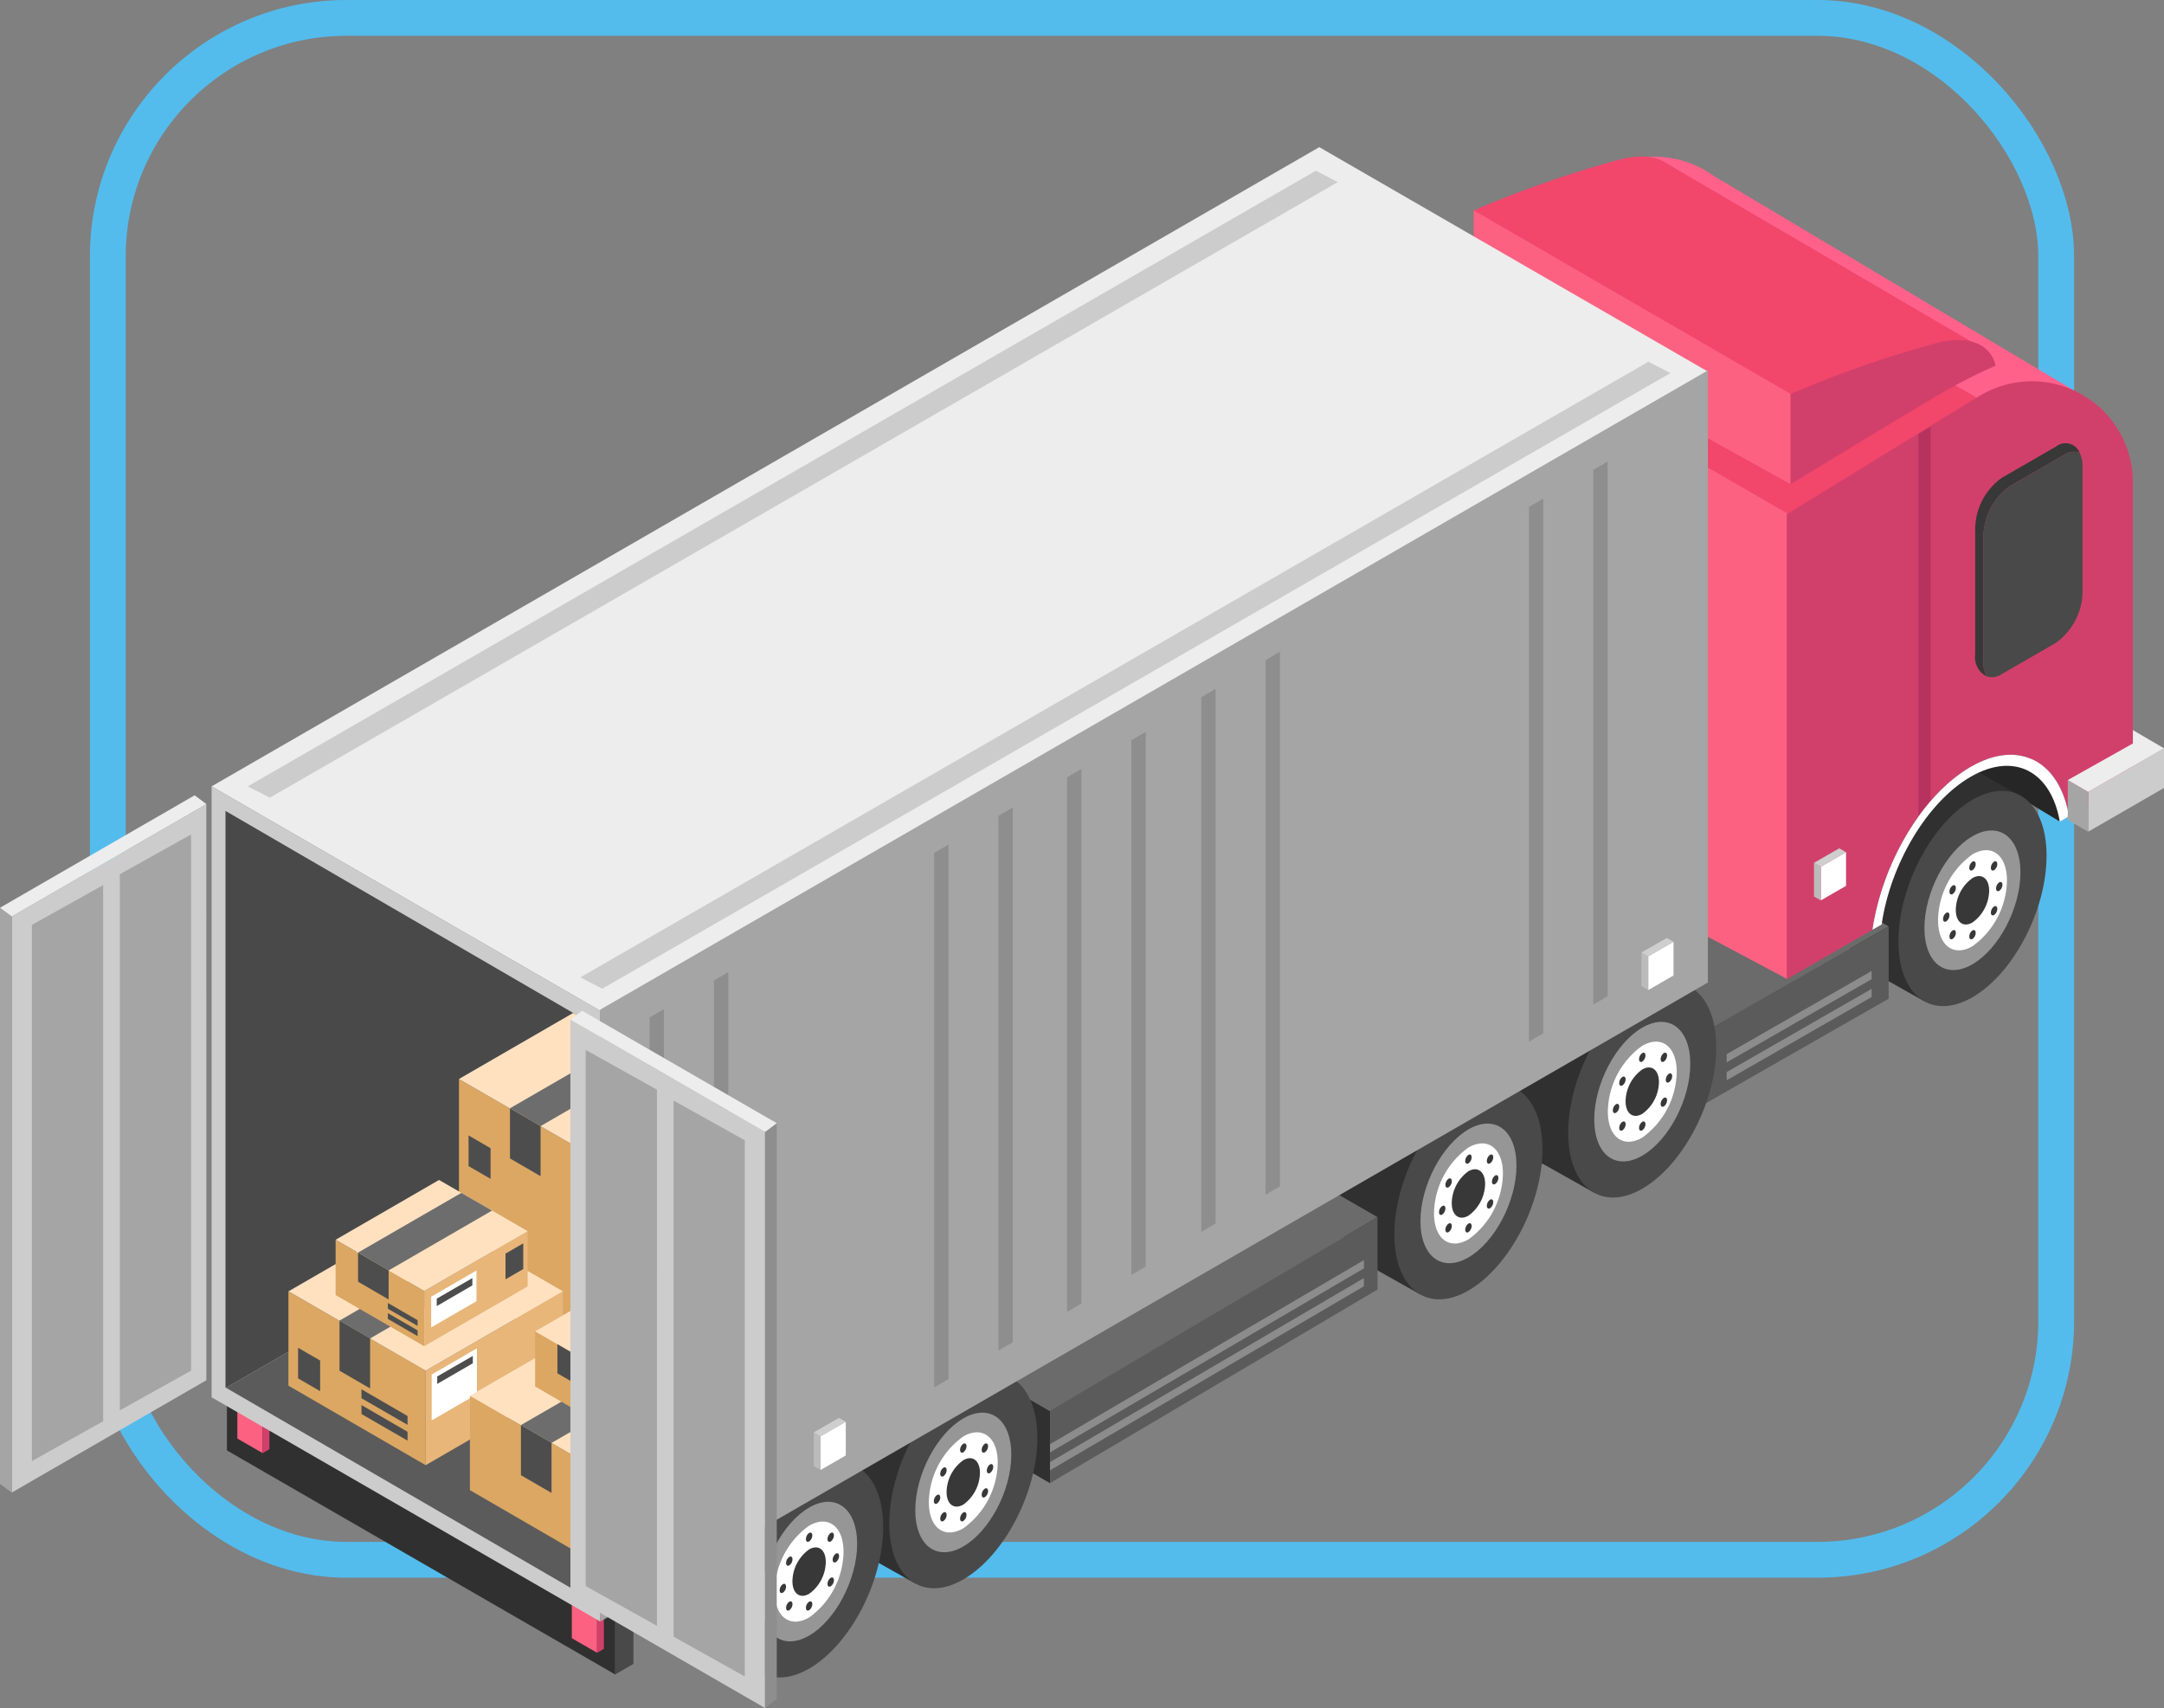 <svg xmlns="http://www.w3.org/2000/svg" xmlns:xlink="http://www.w3.org/1999/xlink" width="181.333" height="143.108" viewBox="0 0 181.333 143.108">
  <rect x="0" y="0" width="181.333" height="143.108" fill="#808080" stroke="none"/>
  <defs>
    <clipPath id="clip-path">
      <rect id="Rectángulo_401459" data-name="Rectángulo 401459" width="181.333" height="130.779" fill="none"/>
    </clipPath>
  </defs>
  <g id="Grupo_1100069" data-name="Grupo 1100069" transform="translate(-216 -6500.731)">
    <g id="Grupo_1099651" data-name="Grupo 1099651" transform="translate(216 6502.231)">
      <rect id="Rectángulo_401394" data-name="Rectángulo 401394" width="163.268" height="129.19" rx="20" transform="translate(9.033 0)" fill="none" stroke="#53bced" stroke-width="3"/>
      <g id="Grupo_1099591" data-name="Grupo 1099591" transform="translate(0 10.829)">
        <path id="Trazado_874794" data-name="Trazado 874794" d="M123.7,19.5,93.477,1.5,85.855,6.065,114.948,22.3Z" transform="translate(50.071 0.877)" fill="#ff618b"/>
        <g id="Grupo_1099590" data-name="Grupo 1099590" transform="translate(0 0)">
          <g id="Grupo_1099589" data-name="Grupo 1099589" clip-path="url(#clip-path)">
            <path id="Trazado_874795" data-name="Trazado 874795" d="M90.906,1.643,74.588,11.66V50.616l7.181-4.146c.8-5.546,4.183-11.314,8.233-13.652s7.432-.475,8.234,4.145l5.356-3.092V8.967A8.458,8.458,0,0,0,90.906,1.643" transform="translate(43.5 0.29)" fill="#ff618b"/>
            <path id="Trazado_874796" data-name="Trazado 874796" d="M112.424,38.1l-4.761-2.878-4.482-2.288s3.828-1.217,4.069-1.369,6.407,2.052,5.174,6.535" transform="translate(60.175 18.405)" fill="#262626"/>
            <path id="Trazado_874797" data-name="Trazado 874797" d="M109.946,37.863c0,4.569-2.779,9.878-6.2,11.857s-6.206-.122-6.206-4.691,2.779-9.878,6.206-11.857,6.2.122,6.2,4.691" transform="translate(56.883 18.912)" fill="#303030"/>
            <path id="Trazado_874798" data-name="Trazado 874798" d="M103.514,52.484l-4.493-2.528,8.017-17.222,4.3,2.4Z" transform="translate(57.749 19.09)" fill="#303030"/>
            <path id="Trazado_874799" data-name="Trazado 874799" d="M112.892,39.5c0,4.569-2.78,9.878-6.206,11.857s-6.206-.122-6.206-4.691,2.779-9.878,6.206-11.857,6.206.122,6.206,4.691" transform="translate(58.6 19.869)" fill="#494949"/>
            <path id="Trazado_874800" data-name="Trazado 874800" d="M109.9,39.688c0,2.962-1.8,6.4-4.023,7.686s-4.023-.079-4.023-3.041,1.8-6.4,4.023-7.686,4.023.079,4.023,3.041" transform="translate(59.404 21.091)" fill="#969696"/>
            <path id="Trazado_874801" data-name="Trazado 874801" d="M108.349,39.736a6.911,6.911,0,0,1-2.886,5.514c-1.594.921-2.886-.055-2.886-2.182a6.911,6.911,0,0,1,2.886-5.514c1.594-.921,2.886.057,2.886,2.182" transform="translate(59.823 21.7)" fill="#fff"/>
            <path id="Trazado_874802" data-name="Trazado 874802" d="M106.31,39.8a3.346,3.346,0,0,1-1.4,2.666c-.771.445-1.395-.027-1.395-1.054a3.34,3.34,0,0,1,1.395-2.666c.769-.445,1.4.027,1.4,1.054" transform="translate(60.372 22.498)" fill="#383838"/>
            <path id="Trazado_874803" data-name="Trazado 874803" d="M104.766,38.027a.644.644,0,0,1-.268.511c-.147.085-.268,0-.268-.2a.644.644,0,0,1,.268-.511c.147-.085.268.006.268.2" transform="translate(60.788 22.041)" fill="#383838"/>
            <path id="Trazado_874804" data-name="Trazado 874804" d="M105.909,38.027a.644.644,0,0,1-.268.511c-.147.085-.268,0-.268-.2a.644.644,0,0,1,.268-.511c.147-.085.268.006.268.2" transform="translate(61.454 22.041)" fill="#383838"/>
            <path id="Trazado_874805" data-name="Trazado 874805" d="M103.716,39.291a.644.644,0,0,1-.268.511c-.147.085-.268,0-.268-.2a.644.644,0,0,1,.268-.511c.147-.085.268.006.268.2" transform="translate(60.175 22.778)" fill="#383838"/>
            <path id="Trazado_874806" data-name="Trazado 874806" d="M105.909,40.4a.644.644,0,0,1-.268.511c-.147.085-.268,0-.268-.2a.644.644,0,0,1,.268-.511c.147-.085.268.006.268.2" transform="translate(61.454 23.425)" fill="#383838"/>
            <path id="Trazado_874807" data-name="Trazado 874807" d="M103.716,41.665a.641.641,0,0,1-.268.511c-.147.085-.268,0-.268-.2a.644.644,0,0,1,.268-.511c.147-.084.268.006.268.2" transform="translate(60.175 24.163)" fill="#383838"/>
            <path id="Trazado_874808" data-name="Trazado 874808" d="M106.182,39.122a.644.644,0,0,1-.268.511c-.147.085-.268-.006-.268-.2a.644.644,0,0,1,.268-.511c.147-.085.268,0,.268.2" transform="translate(61.613 22.679)" fill="#383838"/>
            <path id="Trazado_874809" data-name="Trazado 874809" d="M103.378,40.736a.644.644,0,0,1-.268.511c-.147.087-.268,0-.268-.2a.647.647,0,0,1,.268-.513c.147-.085.268.008.268.2" transform="translate(59.978 23.621)" fill="#383838"/>
            <path id="Trazado_874810" data-name="Trazado 874810" d="M104.766,41.665a.642.642,0,0,1-.268.511c-.147.085-.268,0-.268-.2a.644.644,0,0,1,.268-.511c.147-.084.268.006.268.2" transform="translate(60.788 24.163)" fill="#383838"/>
            <path id="Trazado_874811" data-name="Trazado 874811" d="M78.147,49.363,100.27,36.712l12.414,7.167L90.459,56.611Z" transform="translate(45.575 21.41)" fill="#6b6b6b"/>
            <path id="Trazado_874812" data-name="Trazado 874812" d="M108.189,41.239,85.855,54.012v6.057L108.189,47.3Z" transform="translate(50.071 24.051)" fill="#5b5b5b"/>
            <path id="Trazado_874813" data-name="Trazado 874813" d="M103.536,44.544,91.39,51.518v.687l12.146-6.971Z" transform="translate(53.299 25.978)" fill="#8c8c8c"/>
            <path id="Trazado_874814" data-name="Trazado 874814" d="M103.536,43.6,91.39,50.57v.687l12.146-6.971Z" transform="translate(53.299 25.426)" fill="#8c8c8c"/>
            <path id="Trazado_874815" data-name="Trazado 874815" d="M106.48,29.991l16.185-9.713L90.24,1.553,74.262,11.387Z" transform="translate(43.31 0.906)" fill="#f2466b"/>
            <path id="Trazado_874816" data-name="Trazado 874816" d="M78,12.574s9.607-5.864,13.06-7.87a44.817,44.817,0,0,1,4.113-2.058S94.814-.269,90.441.692A92.467,92.467,0,0,0,78,5.012Z" transform="translate(45.493 0.29)" fill="#f2466b"/>
            <path id="Trazado_874817" data-name="Trazado 874817" d="M119.138,15.81,93.527.833,78.969,5.7,103.992,22.7Z" transform="translate(46.055 0.486)" fill="#f2466b"/>
            <path id="Trazado_874818" data-name="Trazado 874818" d="M99.719,61.355,85.855,53.983V14.335l13.864,8.006Z" transform="translate(50.071 8.361)" fill="#fc6181"/>
            <path id="Trazado_874819" data-name="Trazado 874819" d="M104.554,26.289,78.005,11.545v-8.2l26.549,15.379Z" transform="translate(45.493 1.953)" fill="#fc6181"/>
            <path id="Trazado_874820" data-name="Trazado 874820" d="M51.262,63.794l6.828,3.942v7l-6.828-3.944Z" transform="translate(29.896 37.205)" fill="#303030"/>
            <path id="Trazado_874821" data-name="Trazado 874821" d="M92.468,47.992c0,4.569-2.779,9.878-6.2,11.857s-6.206-.122-6.206-4.691S82.836,45.28,86.263,43.3s6.2.122,6.2,4.691" transform="translate(46.689 24.819)" fill="#303030"/>
            <path id="Trazado_874822" data-name="Trazado 874822" d="M86.036,62.613l-4.493-2.528,8.017-17.222,4.3,2.4Z" transform="translate(47.556 24.997)" fill="#303030"/>
            <path id="Trazado_874823" data-name="Trazado 874823" d="M95.413,49.633c0,4.569-2.779,9.878-6.2,11.857S83,61.368,83,56.8s2.779-9.878,6.206-11.857,6.2.122,6.2,4.691" transform="translate(48.407 25.776)" fill="#494949"/>
            <path id="Trazado_874824" data-name="Trazado 874824" d="M92.427,49.817c0,2.962-1.8,6.4-4.023,7.686s-4.023-.079-4.023-3.041,1.8-6.4,4.023-7.686,4.023.079,4.023,3.041" transform="translate(49.211 26.998)" fill="#969696"/>
            <path id="Trazado_874825" data-name="Trazado 874825" d="M90.871,49.865a6.911,6.911,0,0,1-2.886,5.514C86.391,56.3,85.1,55.324,85.1,53.2a6.911,6.911,0,0,1,2.886-5.514c1.594-.921,2.886.057,2.886,2.182" transform="translate(49.63 27.607)" fill="#fff"/>
            <path id="Trazado_874826" data-name="Trazado 874826" d="M88.832,49.927a3.345,3.345,0,0,1-1.395,2.666c-.771.445-1.4-.027-1.4-1.054a3.342,3.342,0,0,1,1.4-2.666c.769-.445,1.395.027,1.395,1.054" transform="translate(50.179 28.405)" fill="#383838"/>
            <path id="Trazado_874827" data-name="Trazado 874827" d="M87.288,48.157a.644.644,0,0,1-.268.511c-.147.085-.268,0-.268-.2a.644.644,0,0,1,.268-.511c.147-.085.268,0,.268.2" transform="translate(50.594 27.948)" fill="#383838"/>
            <path id="Trazado_874828" data-name="Trazado 874828" d="M88.431,48.157a.644.644,0,0,1-.268.511c-.147.085-.268,0-.268-.2a.644.644,0,0,1,.268-.511c.147-.085.268,0,.268.2" transform="translate(51.261 27.948)" fill="#383838"/>
            <path id="Trazado_874829" data-name="Trazado 874829" d="M86.238,49.42a.642.642,0,0,1-.268.511c-.147.085-.268,0-.268-.2a.644.644,0,0,1,.268-.511c.147-.085.268.006.268.2" transform="translate(49.982 28.685)" fill="#383838"/>
            <path id="Trazado_874830" data-name="Trazado 874830" d="M88.431,50.529a.644.644,0,0,1-.268.511c-.147.085-.268,0-.268-.2a.644.644,0,0,1,.268-.511c.147-.085.268.006.268.2" transform="translate(51.261 29.332)" fill="#383838"/>
            <path id="Trazado_874831" data-name="Trazado 874831" d="M86.238,51.794a.644.644,0,0,1-.268.511c-.147.085-.268,0-.268-.2a.644.644,0,0,1,.268-.511c.147-.085.268.006.268.2" transform="translate(49.982 30.07)" fill="#383838"/>
            <path id="Trazado_874832" data-name="Trazado 874832" d="M88.7,49.25a.644.644,0,0,1-.268.511c-.147.085-.268,0-.268-.2a.644.644,0,0,1,.268-.511c.147-.085.268.006.268.2" transform="translate(51.42 28.586)" fill="#383838"/>
            <path id="Trazado_874833" data-name="Trazado 874833" d="M85.9,50.865a.644.644,0,0,1-.268.511c-.147.085-.268,0-.268-.2a.644.644,0,0,1,.268-.511c.147-.085.268.006.268.2" transform="translate(49.785 29.528)" fill="#383838"/>
            <path id="Trazado_874834" data-name="Trazado 874834" d="M87.288,51.794a.644.644,0,0,1-.268.511c-.147.085-.268,0-.268-.2a.644.644,0,0,1,.268-.511c.147-.085.268.006.268.2" transform="translate(50.594 30.07)" fill="#383838"/>
            <path id="Trazado_874835" data-name="Trazado 874835" d="M83.268,53.379c0,4.569-2.779,9.878-6.2,11.857s-6.206-.122-6.206-4.691,2.779-9.878,6.206-11.857,6.2.122,6.2,4.691" transform="translate(41.324 27.961)" fill="#303030"/>
            <path id="Trazado_874836" data-name="Trazado 874836" d="M76.837,68l-4.493-2.528,8.017-17.222,4.3,2.4Z" transform="translate(42.191 28.139)" fill="#303030"/>
            <path id="Trazado_874837" data-name="Trazado 874837" d="M86.214,55.02c0,4.569-2.779,9.878-6.2,11.857S73.8,66.755,73.8,62.186s2.779-9.878,6.206-11.857,6.2.122,6.2,4.691" transform="translate(43.042 28.918)" fill="#494949"/>
            <path id="Trazado_874838" data-name="Trazado 874838" d="M83.227,55.2c0,2.962-1.8,6.4-4.023,7.686s-4.023-.079-4.023-3.041,1.8-6.4,4.023-7.686,4.023.079,4.023,3.041" transform="translate(43.846 30.14)" fill="#969696"/>
            <path id="Trazado_874839" data-name="Trazado 874839" d="M81.673,55.252a6.912,6.912,0,0,1-2.888,5.514c-1.594.921-2.886-.055-2.886-2.182a6.911,6.911,0,0,1,2.886-5.514c1.594-.921,2.888.057,2.888,2.182" transform="translate(44.264 30.749)" fill="#fff"/>
            <path id="Trazado_874840" data-name="Trazado 874840" d="M79.632,55.315a3.341,3.341,0,0,1-1.4,2.666c-.769.445-1.395-.027-1.395-1.054a3.345,3.345,0,0,1,1.395-2.666c.771-.445,1.4.027,1.4,1.054" transform="translate(44.814 31.547)" fill="#383838"/>
            <path id="Trazado_874841" data-name="Trazado 874841" d="M78.088,53.543a.644.644,0,0,1-.268.511c-.147.085-.268,0-.268-.2a.644.644,0,0,1,.268-.511c.147-.085.268.006.268.2" transform="translate(45.229 31.09)" fill="#383838"/>
            <path id="Trazado_874842" data-name="Trazado 874842" d="M79.231,53.543a.644.644,0,0,1-.268.511c-.147.085-.268,0-.268-.2a.644.644,0,0,1,.268-.511c.147-.085.268.006.268.2" transform="translate(45.896 31.09)" fill="#383838"/>
            <path id="Trazado_874843" data-name="Trazado 874843" d="M77.038,54.808a.644.644,0,0,1-.268.511c-.147.085-.268,0-.268-.2a.644.644,0,0,1,.268-.511c.147-.085.268.006.268.2" transform="translate(44.617 31.828)" fill="#383838"/>
            <path id="Trazado_874844" data-name="Trazado 874844" d="M79.231,55.916a.644.644,0,0,1-.268.511c-.147.086-.268,0-.268-.2a.644.644,0,0,1,.268-.511c.147-.085.268.006.268.2" transform="translate(45.896 32.474)" fill="#383838"/>
            <path id="Trazado_874845" data-name="Trazado 874845" d="M77.038,57.181a.644.644,0,0,1-.268.511c-.147.085-.268,0-.268-.2a.644.644,0,0,1,.268-.511c.147-.085.268.006.268.2" transform="translate(44.617 33.212)" fill="#383838"/>
            <path id="Trazado_874846" data-name="Trazado 874846" d="M79.5,54.637a.644.644,0,0,1-.268.511c-.147.086-.268-.006-.268-.2a.644.644,0,0,1,.268-.511c.147-.086.268.006.268.2" transform="translate(46.055 31.728)" fill="#383838"/>
            <path id="Trazado_874847" data-name="Trazado 874847" d="M76.7,56.253a.644.644,0,0,1-.268.511c-.147.085-.268,0-.268-.2a.644.644,0,0,1,.268-.511c.147-.085.268.006.268.2" transform="translate(44.419 32.67)" fill="#383838"/>
            <path id="Trazado_874848" data-name="Trazado 874848" d="M78.088,57.181a.644.644,0,0,1-.268.511c-.147.085-.268,0-.268-.2a.644.644,0,0,1,.268-.511c.147-.085.268.006.268.2" transform="translate(45.229 33.212)" fill="#383838"/>
            <path id="Trazado_874849" data-name="Trazado 874849" d="M47.734,68.366,75.176,52.1,87.59,59.267,60.15,75.533Z" transform="translate(27.839 30.385)" fill="#6b6b6b"/>
            <path id="Trazado_874850" data-name="Trazado 874850" d="M55.576,72.851v6.061l27.442-16.22V56.626Z" transform="translate(32.412 33.024)" fill="#5b5b5b"/>
            <path id="Trazado_874851" data-name="Trazado 874851" d="M55.576,75.271v.687l26.3-15.419v-.689Z" transform="translate(32.412 34.905)" fill="#8c8c8c"/>
            <path id="Trazado_874852" data-name="Trazado 874852" d="M55.576,74.324v.687l26.3-15.419V58.9Z" transform="translate(32.412 34.352)" fill="#8c8c8c"/>
            <path id="Trazado_874853" data-name="Trazado 874853" d="M56.531,68.671c0,4.569-2.779,9.878-6.2,11.857s-6.206-.122-6.206-4.691S46.9,65.959,50.326,63.98s6.2.122,6.2,4.691" transform="translate(25.731 36.879)" fill="#303030"/>
            <path id="Trazado_874854" data-name="Trazado 874854" d="M50.1,83.291l-4.493-2.527,8.017-17.224,4.3,2.4Z" transform="translate(26.597 37.057)" fill="#303030"/>
            <path id="Trazado_874855" data-name="Trazado 874855" d="M59.476,70.312c0,4.569-2.779,9.878-6.2,11.857s-6.206-.122-6.206-4.691,2.779-9.878,6.206-11.857,6.2.122,6.2,4.691" transform="translate(27.448 37.836)" fill="#494949"/>
            <path id="Trazado_874856" data-name="Trazado 874856" d="M56.49,70.5c0,2.962-1.8,6.4-4.023,7.686s-4.023-.079-4.023-3.041,1.8-6.4,4.023-7.686,4.023.079,4.023,3.041" transform="translate(28.253 39.058)" fill="#969696"/>
            <path id="Trazado_874857" data-name="Trazado 874857" d="M54.934,70.543a6.911,6.911,0,0,1-2.886,5.514c-1.594.921-2.886-.055-2.886-2.182a6.911,6.911,0,0,1,2.886-5.514c1.594-.921,2.886.057,2.886,2.182" transform="translate(28.671 39.667)" fill="#fff"/>
            <path id="Trazado_874858" data-name="Trazado 874858" d="M52.894,70.606A3.345,3.345,0,0,1,51.5,73.272c-.771.445-1.4-.027-1.4-1.054a3.342,3.342,0,0,1,1.4-2.666c.769-.445,1.395.027,1.395,1.054" transform="translate(29.22 40.465)" fill="#383838"/>
            <path id="Trazado_874859" data-name="Trazado 874859" d="M51.351,68.834a.644.644,0,0,1-.268.511c-.147.085-.268,0-.268-.2a.644.644,0,0,1,.268-.511c.147-.085.268.006.268.2" transform="translate(29.636 40.008)" fill="#383838"/>
            <path id="Trazado_874860" data-name="Trazado 874860" d="M52.494,68.834a.644.644,0,0,1-.268.511c-.147.085-.268,0-.268-.2a.644.644,0,0,1,.268-.511c.147-.085.268.006.268.2" transform="translate(30.303 40.008)" fill="#383838"/>
            <path id="Trazado_874861" data-name="Trazado 874861" d="M50.3,70.1a.644.644,0,0,1-.268.511c-.147.085-.268,0-.268-.2a.644.644,0,0,1,.268-.511c.147-.085.268.006.268.2" transform="translate(29.023 40.745)" fill="#383838"/>
            <path id="Trazado_874862" data-name="Trazado 874862" d="M52.494,71.208a.644.644,0,0,1-.268.511c-.147.085-.268,0-.268-.2a.644.644,0,0,1,.268-.511c.147-.086.268.006.268.2" transform="translate(30.303 41.392)" fill="#383838"/>
            <path id="Trazado_874863" data-name="Trazado 874863" d="M50.3,72.472a.644.644,0,0,1-.268.511c-.147.085-.268,0-.268-.2a.644.644,0,0,1,.268-.511c.147-.086.268.006.268.2" transform="translate(29.023 42.129)" fill="#383838"/>
            <path id="Trazado_874864" data-name="Trazado 874864" d="M52.766,69.929a.644.644,0,0,1-.268.511c-.147.085-.268,0-.268-.2a.644.644,0,0,1,.268-.511c.147-.085.268.006.268.2" transform="translate(30.461 40.646)" fill="#383838"/>
            <path id="Trazado_874865" data-name="Trazado 874865" d="M49.962,71.544a.644.644,0,0,1-.268.511c-.147.085-.268,0-.268-.2a.644.644,0,0,1,.268-.511c.147-.085.268.006.268.2" transform="translate(28.826 41.588)" fill="#383838"/>
            <path id="Trazado_874866" data-name="Trazado 874866" d="M51.351,72.472a.644.644,0,0,1-.268.511c-.147.085-.268,0-.268-.2a.644.644,0,0,1,.268-.511c.147-.086.268.006.268.2" transform="translate(29.636 42.129)" fill="#383838"/>
            <path id="Trazado_874867" data-name="Trazado 874867" d="M48.371,73.39c0,4.569-2.779,9.878-6.2,11.857s-6.206-.122-6.206-4.691,2.779-9.878,6.206-11.857,6.2.122,6.2,4.691" transform="translate(20.972 39.631)" fill="#303030"/>
            <path id="Trazado_874868" data-name="Trazado 874868" d="M41.94,88.011l-4.495-2.528,8.019-17.222,4.3,2.4Z" transform="translate(21.838 39.81)" fill="#303030"/>
            <path id="Trazado_874869" data-name="Trazado 874869" d="M51.317,75.031c0,4.569-2.779,9.878-6.2,11.857s-6.206-.122-6.206-4.691,2.779-9.878,6.206-11.857,6.2.122,6.2,4.691" transform="translate(22.69 40.588)" fill="#494949"/>
            <path id="Trazado_874870" data-name="Trazado 874870" d="M48.33,75.216c0,2.962-1.8,6.4-4.023,7.686s-4.023-.079-4.023-3.041,1.8-6.4,4.023-7.686,4.023.079,4.023,3.041" transform="translate(23.494 41.811)" fill="#969696"/>
            <path id="Trazado_874871" data-name="Trazado 874871" d="M46.774,75.263a6.911,6.911,0,0,1-2.886,5.514C42.294,81.7,41,80.722,41,78.6a6.911,6.911,0,0,1,2.886-5.514c1.594-.921,2.886.057,2.886,2.182" transform="translate(23.912 42.419)" fill="#fff"/>
            <path id="Trazado_874872" data-name="Trazado 874872" d="M44.735,75.326a3.344,3.344,0,0,1-1.395,2.666c-.771.445-1.4-.027-1.4-1.054a3.342,3.342,0,0,1,1.4-2.666c.769-.445,1.395.027,1.395,1.054" transform="translate(24.462 43.218)" fill="#383838"/>
            <path id="Trazado_874873" data-name="Trazado 874873" d="M43.191,73.554a.644.644,0,0,1-.268.511c-.147.085-.268,0-.268-.2a.644.644,0,0,1,.268-.511c.147-.085.268.006.268.2" transform="translate(24.877 42.76)" fill="#383838"/>
            <path id="Trazado_874874" data-name="Trazado 874874" d="M44.334,73.554a.644.644,0,0,1-.268.511c-.147.085-.268,0-.268-.2a.644.644,0,0,1,.268-.511c.147-.085.268.006.268.2" transform="translate(25.544 42.76)" fill="#383838"/>
            <path id="Trazado_874875" data-name="Trazado 874875" d="M42.141,74.82a.644.644,0,0,1-.268.511c-.147.086-.268-.006-.268-.2a.644.644,0,0,1,.268-.511c.147-.085.268,0,.268.2" transform="translate(24.265 43.498)" fill="#383838"/>
            <path id="Trazado_874876" data-name="Trazado 874876" d="M44.334,75.927a.644.644,0,0,1-.268.511c-.147.085-.268,0-.268-.2a.644.644,0,0,1,.268-.511c.147-.085.268.006.268.2" transform="translate(25.544 44.144)" fill="#383838"/>
            <path id="Trazado_874877" data-name="Trazado 874877" d="M42.141,77.192a.644.644,0,0,1-.268.511c-.147.085-.268,0-.268-.2a.644.644,0,0,1,.268-.511c.147-.085.268.006.268.2" transform="translate(24.265 44.882)" fill="#383838"/>
            <path id="Trazado_874878" data-name="Trazado 874878" d="M44.607,74.648a.644.644,0,0,1-.268.511c-.147.085-.268,0-.268-.2a.644.644,0,0,1,.268-.511c.147-.085.268.006.268.2" transform="translate(25.703 43.398)" fill="#383838"/>
            <path id="Trazado_874879" data-name="Trazado 874879" d="M41.8,76.265a.644.644,0,0,1-.268.511c-.147.085-.268-.006-.268-.2a.644.644,0,0,1,.268-.511c.147-.085.268,0,.268.2" transform="translate(24.068 44.341)" fill="#383838"/>
            <path id="Trazado_874880" data-name="Trazado 874880" d="M43.191,77.192a.644.644,0,0,1-.268.511c-.147.085-.268,0-.268-.2a.644.644,0,0,1,.268-.511c.147-.085.268.006.268.2" transform="translate(24.877 44.882)" fill="#383838"/>
            <path id="Trazado_874881" data-name="Trazado 874881" d="M38.714,79.14c-1.81-.933-4.465-2.311-4.465-2.311l5.308-2.414Z" transform="translate(19.974 43.398)" fill="#494949"/>
            <path id="Trazado_874882" data-name="Trazado 874882" d="M45.646,68.261l-.489.288a16.477,16.477,0,0,0-8.089,14.179l1.491-.906.106-.621a15.424,15.424,0,0,1,5.465-9.36l.657-.534Z" transform="translate(21.618 39.81)" fill="#969696"/>
            <path id="Trazado_874883" data-name="Trazado 874883" d="M43.765,72.362l92.817-53.557L104.017,0,11.2,53.556Z" transform="translate(6.533 0)" fill="#ededed"/>
            <path id="Trazado_874884" data-name="Trazado 874884" d="M14.959,53.78,104.455,2.2l-1.843-.952-89.5,51.581Z" transform="translate(7.649 0.728)" fill="#ccc"/>
            <path id="Trazado_874885" data-name="Trazado 874885" d="M32.558,63.888l89.5-51.581-1.843-.951-89.5,51.581Z" transform="translate(17.913 6.623)" fill="#ccc"/>
            <path id="Trazado_874886" data-name="Trazado 874886" d="M12.01,65.614V70.93L44.574,89.72v-5.3Z" transform="translate(7.005 38.266)" fill="#303030"/>
            <path id="Trazado_874887" data-name="Trazado 874887" d="M34.1,76.923l-1.558.9v5.3l1.558-.9Z" transform="translate(18.978 44.862)" fill="#494949"/>
            <path id="Trazado_874888" data-name="Trazado 874888" d="M32.382,81.171l-2.117-1.222V77.128l2.117,1.221Z" transform="translate(17.651 44.981)" fill="#fc6181"/>
            <path id="Trazado_874889" data-name="Trazado 874889" d="M32.172,77.691l-.57.329v2.821l.57-.328Z" transform="translate(18.43 45.31)" fill="#d1406b"/>
            <path id="Trazado_874890" data-name="Trazado 874890" d="M32.952,78.14l-2.117-1.217-.57.329,2.117,1.217Z" transform="translate(17.651 44.861)" fill="#f95377"/>
            <path id="Trazado_874891" data-name="Trazado 874891" d="M14.679,70.605l-2.117-1.222V66.562l2.117,1.221Z" transform="translate(7.326 38.819)" fill="#fc6181"/>
            <path id="Trazado_874892" data-name="Trazado 874892" d="M14.469,67.126l-.57.329v2.821l.57-.328Z" transform="translate(8.106 39.148)" fill="#d1406b"/>
            <path id="Trazado_874893" data-name="Trazado 874893" d="M15.249,67.574l-2.117-1.216-.57.328L14.679,67.9Z" transform="translate(7.326 38.7)" fill="#f95377"/>
            <path id="Trazado_874894" data-name="Trazado 874894" d="M11.2,33.828v51.19l32.563,18.789V52.632Z" transform="translate(6.533 19.729)" fill="#ccc"/>
            <path id="Trazado_874895" data-name="Trazado 874895" d="M42.178,52.7,11.935,35.128V83.435l.046.027,30.2-17.425Z" transform="translate(6.96 20.487)" fill="#494949"/>
            <path id="Trazado_874896" data-name="Trazado 874896" d="M42.162,54.651l-30.2,17.425,30.2,17.529Z" transform="translate(6.977 31.873)" fill="#5b5b5b"/>
            <path id="Trazado_874897" data-name="Trazado 874897" d="M75.9,31.6,50.74,46.114l-3.782,4.954L75.9,34.373Z" transform="translate(27.386 18.428)" fill="#fff"/>
            <path id="Trazado_874898" data-name="Trazado 874898" d="M73.659,28.507,54.581,39.719,50.8,44.673l22.86-13.391Z" transform="translate(29.626 16.625)" fill="#fff"/>
            <path id="Trazado_874899" data-name="Trazado 874899" d="M31.77,65.372v51.274L124.587,63.1V11.815Z" transform="translate(18.528 6.891)" fill="#a5a5a5"/>
            <path id="Trazado_874900" data-name="Trazado 874900" d="M35.587,45.619l-1.2.7v44.8l1.2-.7Z" transform="translate(20.053 26.605)" fill="#8e8e8e"/>
            <path id="Trazado_874901" data-name="Trazado 874901" d="M38.992,43.656l-1.2.7v44.8l1.2-.7Z" transform="translate(22.038 25.461)" fill="#8e8e8e"/>
            <path id="Trazado_874902" data-name="Trazado 874902" d="M50.644,36.91l-1.2.7V82.4l1.2-.7Z" transform="translate(28.834 21.526)" fill="#8e8e8e"/>
            <path id="Trazado_874903" data-name="Trazado 874903" d="M54.048,34.947l-1.2.7v44.8l1.2-.7Z" transform="translate(30.819 20.381)" fill="#8e8e8e"/>
            <path id="Trazado_874904" data-name="Trazado 874904" d="M57.679,32.908l-1.2.7V78.4l1.2-.7Z" transform="translate(32.937 19.192)" fill="#8e8e8e"/>
            <path id="Trazado_874905" data-name="Trazado 874905" d="M61.084,30.945l-1.2.7v44.8l1.2-.7Z" transform="translate(34.922 18.047)" fill="#8e8e8e"/>
            <path id="Trazado_874906" data-name="Trazado 874906" d="M64.78,28.669l-1.2.7v44.8l1.2-.7Z" transform="translate(37.078 16.72)" fill="#8e8e8e"/>
            <path id="Trazado_874907" data-name="Trazado 874907" d="M68.185,26.706l-1.2.7V72.2l1.2-.7Z" transform="translate(39.064 15.575)" fill="#8e8e8e"/>
            <path id="Trazado_874908" data-name="Trazado 874908" d="M82.124,18.6l-1.2.7v44.8l1.2-.7Z" transform="translate(47.193 10.849)" fill="#8e8e8e"/>
            <path id="Trazado_874909" data-name="Trazado 874909" d="M85.529,16.64l-1.2.7v44.8l1.2-.7Z" transform="translate(49.179 9.705)" fill="#8e8e8e"/>
            <path id="Trazado_874910" data-name="Trazado 874910" d="M87.238,46.1l2.117-1.222V42.054l-2.117,1.222Z" transform="translate(50.878 24.526)" fill="#fff"/>
            <path id="Trazado_874911" data-name="Trazado 874911" d="M86.879,42.619l.57.329v2.821l-.57-.328Z" transform="translate(50.668 24.855)" fill="#bbb"/>
            <path id="Trazado_874912" data-name="Trazado 874912" d="M86.879,43.066,89,41.851l.57.328L87.449,43.4Z" transform="translate(50.668 24.407)" fill="#cecece"/>
            <path id="Trazado_874913" data-name="Trazado 874913" d="M43.429,71.5l2.117-1.222V67.453l-2.117,1.221Z" transform="translate(25.328 39.339)" fill="#fff"/>
            <path id="Trazado_874914" data-name="Trazado 874914" d="M43.07,68.017l.57.329v2.821l-.57-.328Z" transform="translate(25.118 39.668)" fill="#bbb"/>
            <path id="Trazado_874915" data-name="Trazado 874915" d="M43.07,68.465l2.117-1.216.57.328L43.64,68.794Z" transform="translate(25.118 39.22)" fill="#cecece"/>
            <path id="Trazado_874916" data-name="Trazado 874916" d="M16.929,34.766.621,44.184V92.453l16.309-9.411Z" transform="translate(0.362 20.276)" fill="#ccc"/>
            <path id="Trazado_874917" data-name="Trazado 874917" d="M.982,89.253,0,88.521V40.253l.982.731Z" transform="translate(0 23.476)" fill="#a5a5a5"/>
            <path id="Trazado_874918" data-name="Trazado 874918" d="M17.291,35.035,16.31,34.3,0,43.722l.983.731Z" transform="translate(0 20.006)" fill="#ededed"/>
            <path id="Trazado_874919" data-name="Trazado 874919" d="M1.69,87.309l5.969-3.333V39.055L1.69,42.387Z" transform="translate(0.986 22.777)" fill="#a5a5a5"/>
            <path id="Trazado_874920" data-name="Trazado 874920" d="M6.342,84.629,12.31,81.3V36.375L6.342,39.707Z" transform="translate(3.698 21.214)" fill="#a5a5a5"/>
            <path id="Trazado_874921" data-name="Trazado 874921" d="M110.886,13.523,94.568,23.54V62.5l7.181-4.146c.8-5.546,4.183-11.314,8.234-13.652s7.43-.475,8.233,4.145l5.356-3.092v-24.9a8.458,8.458,0,0,0-12.686-7.324" transform="translate(55.152 7.219)" fill="#d1406b"/>
            <path id="Trazado_874922" data-name="Trazado 874922" d="M102.569,14.8l-1.037.6V47.877l1.037-1.278Z" transform="translate(59.213 8.631)" fill="#b7325e"/>
            <path id="Trazado_874923" data-name="Trazado 874923" d="M107.338,34c-3.671,2.12-6.735,7.348-7.463,12.374l-.769.445c.8-5.546,4.181-11.315,8.233-13.654s7.43-.473,8.233,4.146l-.769.445c-.728-4.186-3.792-5.877-7.463-3.757" transform="translate(57.798 18.753)" fill="#fff"/>
            <path id="Trazado_874924" data-name="Trazado 874924" d="M94.774,22.288s9.607-5.864,13.06-7.87a44.814,44.814,0,0,1,4.113-2.058s-.364-2.915-4.737-1.954a92.466,92.466,0,0,0-12.436,4.321Z" transform="translate(55.272 5.955)" fill="#d1406b"/>
            <path id="Trazado_874925" data-name="Trazado 874925" d="M105.231,23.5a5.34,5.34,0,0,1,2.221-4.245l4.553-2.628a1.479,1.479,0,0,1,1.29-.18,1.282,1.282,0,0,0-1.979-.508l-4.553,2.628a5.34,5.34,0,0,0-2.221,4.245V33.33a1.83,1.83,0,0,0,.929,1.86,2.7,2.7,0,0,1-.241-1.172Z" transform="translate(60.969 9.146)" fill="#383838"/>
            <path id="Trazado_874926" data-name="Trazado 874926" d="M106.51,34.754l4.553-2.628a5.344,5.344,0,0,0,2.221-4.245V17.367a2.673,2.673,0,0,0-.242-1.172,1.486,1.486,0,0,0-1.29.182L107.2,19.006a5.34,5.34,0,0,0-2.221,4.245V33.763a2.686,2.686,0,0,0,.241,1.172,1.483,1.483,0,0,0,1.292-.18" transform="translate(61.223 9.4)" fill="#494949"/>
            <path id="Trazado_874927" data-name="Trazado 874927" d="M116.876,31.815l-6.35,3.648V38.8l6.35-3.664Z" transform="translate(64.458 18.555)" fill="#ccc"/>
            <path id="Trazado_874928" data-name="Trazado 874928" d="M109.443,33.5v3.336l1.713.993V34.484Z" transform="translate(63.827 19.535)" fill="#a5a5a5"/>
            <path id="Trazado_874929" data-name="Trazado 874929" d="M109.443,35.037,114.9,31.97V30.853l2.609,1.525-6.352,3.648Z" transform="translate(63.827 17.993)" fill="#ededed"/>
            <path id="Trazado_874930" data-name="Trazado 874930" d="M96.369,41.355l2.117-1.222V37.311l-2.117,1.221Z" transform="translate(56.203 21.76)" fill="#fff"/>
            <path id="Trazado_874931" data-name="Trazado 874931" d="M96.01,37.875l.57.329v2.821l-.57-.328Z" transform="translate(55.993 22.089)" fill="#bbb"/>
            <path id="Trazado_874932" data-name="Trazado 874932" d="M96.01,38.323l2.117-1.216.57.328L96.58,38.652Z" transform="translate(55.993 21.641)" fill="#cecece"/>
            <path id="Trazado_874933" data-name="Trazado 874933" d="M34.971,55.49,24.293,49.315V66.672l10.679,6.192Z" transform="translate(14.167 28.761)" fill="#dba763"/>
            <path id="Trazado_874934" data-name="Trazado 874934" d="M33.866,45.819l-9.574,5.535,10.68,6.174V46.5Z" transform="translate(14.167 26.722)" fill="#ffe1c0"/>
            <path id="Trazado_874935" data-name="Trazado 874935" d="M26.992,55.067l2.563,1.488v-4.2l-2.563-1.49Z" transform="translate(15.742 29.665)" fill="#4d4d4d"/>
            <path id="Trazado_874936" data-name="Trazado 874936" d="M33.4,48.527l-6.406,3.7,2.563,1.495L33.4,51.5Z" transform="translate(15.742 28.301)" fill="#6d6d6d"/>
            <path id="Trazado_874937" data-name="Trazado 874937" d="M26.645,53.375v2.566L24.8,54.872V52.3Z" transform="translate(14.463 30.504)" fill="#4d4d4d"/>
            <path id="Trazado_874938" data-name="Trazado 874938" d="M26.763,75.121l0-7.924-11.5-6.646v7.908Z" transform="translate(8.906 35.313)" fill="#dba763"/>
            <path id="Trazado_874939" data-name="Trazado 874939" d="M22.53,75.121l0-7.924,11.5-6.646v7.908Z" transform="translate(13.139 35.313)" fill="#e8b679"/>
            <path id="Trazado_874940" data-name="Trazado 874940" d="M38.262,63l-11.5,6.646L15.271,63l11.491-6.645Z" transform="translate(8.906 32.866)" fill="#ffe1c0"/>
            <path id="Trazado_874941" data-name="Trazado 874941" d="M17.971,66.3l2.563,1.488v-4.2L17.971,62.1Z" transform="translate(10.48 36.218)" fill="#4d4d4d"/>
            <path id="Trazado_874942" data-name="Trazado 874942" d="M17.971,64.546l11.48-6.637,2.568,1.483L20.534,66.041Z" transform="translate(10.48 33.773)" fill="#6d6d6d"/>
            <path id="Trazado_874943" data-name="Trazado 874943" d="M22.992,69.55v-.739l-3.86-2.239v.75Z" transform="translate(11.158 38.825)" fill="#4d4d4d"/>
            <path id="Trazado_874944" data-name="Trazado 874944" d="M22.992,68.715v-.739l-3.86-2.239v.75Z" transform="translate(11.158 38.338)" fill="#4d4d4d"/>
            <path id="Trazado_874945" data-name="Trazado 874945" d="M17.624,64.609v2.566l-1.846-1.069V63.54Z" transform="translate(9.202 37.057)" fill="#4d4d4d"/>
            <path id="Trazado_874946" data-name="Trazado 874946" d="M28.33,64.71v2.674l1.846-1.067V63.645Z" transform="translate(16.522 37.118)" fill="#4d4d4d"/>
            <path id="Trazado_874947" data-name="Trazado 874947" d="M26.739,65.633v2.674l1.846-1.067V64.567Z" transform="translate(15.594 37.656)" fill="#4d4d4d"/>
            <path id="Trazado_874948" data-name="Trazado 874948" d="M22.847,65.765v3.842l3.793-2.191V63.569Z" transform="translate(13.325 37.074)" fill="#fff"/>
            <path id="Trazado_874949" data-name="Trazado 874949" d="M23.141,66.317v-.625l2.984-1.721v.616Z" transform="translate(13.496 37.308)" fill="#4d4d4d"/>
            <path id="Trazado_874950" data-name="Trazado 874950" d="M34.607,71.707l-9.735-5.628v7.908l9.735,5.644Z" transform="translate(14.505 38.538)" fill="#dba763"/>
            <path id="Trazado_874951" data-name="Trazado 874951" d="M34.607,62.529l-9.735,5.62,9.735,5.628Z" transform="translate(14.505 36.467)" fill="#ffe1c0"/>
            <path id="Trazado_874952" data-name="Trazado 874952" d="M27.572,71.83l2.563,1.488v-4.2l-2.563-1.49Z" transform="translate(16.08 39.442)" fill="#4d4d4d"/>
            <path id="Trazado_874953" data-name="Trazado 874953" d="M33.033,65.638l-5.46,3.154,2.563,1.495,2.9-1.673Z" transform="translate(16.08 38.28)" fill="#6d6d6d"/>
            <path id="Trazado_874954" data-name="Trazado 874954" d="M32.595,65.135l-4.271-2.47v4.628l4.271,2.478Z" transform="translate(16.518 36.547)" fill="#dba763"/>
            <path id="Trazado_874955" data-name="Trazado 874955" d="M32.595,61.113l-4.271,2.467,4.271,2.47Z" transform="translate(16.518 35.641)" fill="#ffe1c0"/>
            <path id="Trazado_874956" data-name="Trazado 874956" d="M31.9,64.742l-2.4-1.392v2.44l2.4,1.392Z" transform="translate(17.209 36.946)" fill="#4d4d4d"/>
            <path id="Trazado_874957" data-name="Trazado 874957" d="M25.186,66.744l0-4.631-7.424-4.29v4.634Z" transform="translate(10.361 33.722)" fill="#dba763"/>
            <path id="Trazado_874958" data-name="Trazado 874958" d="M22.453,67.009l0-4.631,8.666-5.009V62Z" transform="translate(13.095 33.457)" fill="#e8b679"/>
            <path id="Trazado_874959" data-name="Trazado 874959" d="M33.856,58.949,25.19,63.958l-7.424-4.29,8.662-5.009Z" transform="translate(10.361 31.877)" fill="#ffe1c0"/>
            <path id="Trazado_874960" data-name="Trazado 874960" d="M23.021,63.631v-.478l-2.492-1.445v.484Z" transform="translate(11.973 35.988)" fill="#4d4d4d"/>
            <path id="Trazado_874961" data-name="Trazado 874961" d="M23.021,63.091v-.478l-2.492-1.444v.484Z" transform="translate(11.973 35.674)" fill="#4d4d4d"/>
            <path id="Trazado_874962" data-name="Trazado 874962" d="M26.756,58.871v2.155l1.487-.86V58.013Z" transform="translate(15.604 33.834)" fill="#4d4d4d"/>
            <path id="Trazado_874963" data-name="Trazado 874963" d="M22.822,61.646v2.571l3.793-2.193V59.451Z" transform="translate(13.31 34.672)" fill="#fff"/>
            <path id="Trazado_874964" data-name="Trazado 874964" d="M23.115,62.2v-.625L26.1,59.852v.614Z" transform="translate(13.481 34.906)" fill="#4d4d4d"/>
            <path id="Trazado_874965" data-name="Trazado 874965" d="M18.951,60.942l2.563,1.488V59.99L18.951,58.5Z" transform="translate(11.052 34.119)" fill="#4d4d4d"/>
            <path id="Trazado_874966" data-name="Trazado 874966" d="M18.951,60.345l8.655-5,2.571,1.483L21.514,61.84Z" transform="translate(11.052 32.275)" fill="#6d6d6d"/>
            <path id="Trazado_874967" data-name="Trazado 874967" d="M30.19,46.167,46.5,55.586v48.269L30.19,94.444Z" transform="translate(17.607 26.925)" fill="#ccc"/>
            <path id="Trazado_874968" data-name="Trazado 874968" d="M40.491,100.653l.982-.731V51.655l-.982.73Z" transform="translate(23.615 30.125)" fill="#8e8e8e"/>
            <path id="Trazado_874969" data-name="Trazado 874969" d="M30.19,46.436l.982-.73,16.31,9.417-.983.731Z" transform="translate(17.607 26.656)" fill="#ededed"/>
            <path id="Trazado_874970" data-name="Trazado 874970" d="M41.62,98.71l-5.969-3.333V50.456l5.969,3.333Z" transform="translate(20.792 29.426)" fill="#a5a5a5"/>
            <path id="Trazado_874971" data-name="Trazado 874971" d="M36.968,96.03,31,92.7V47.776l5.969,3.333Z" transform="translate(18.079 27.863)" fill="#a5a5a5"/>
          </g>
        </g>
      </g>
    </g>
  </g>
</svg>
